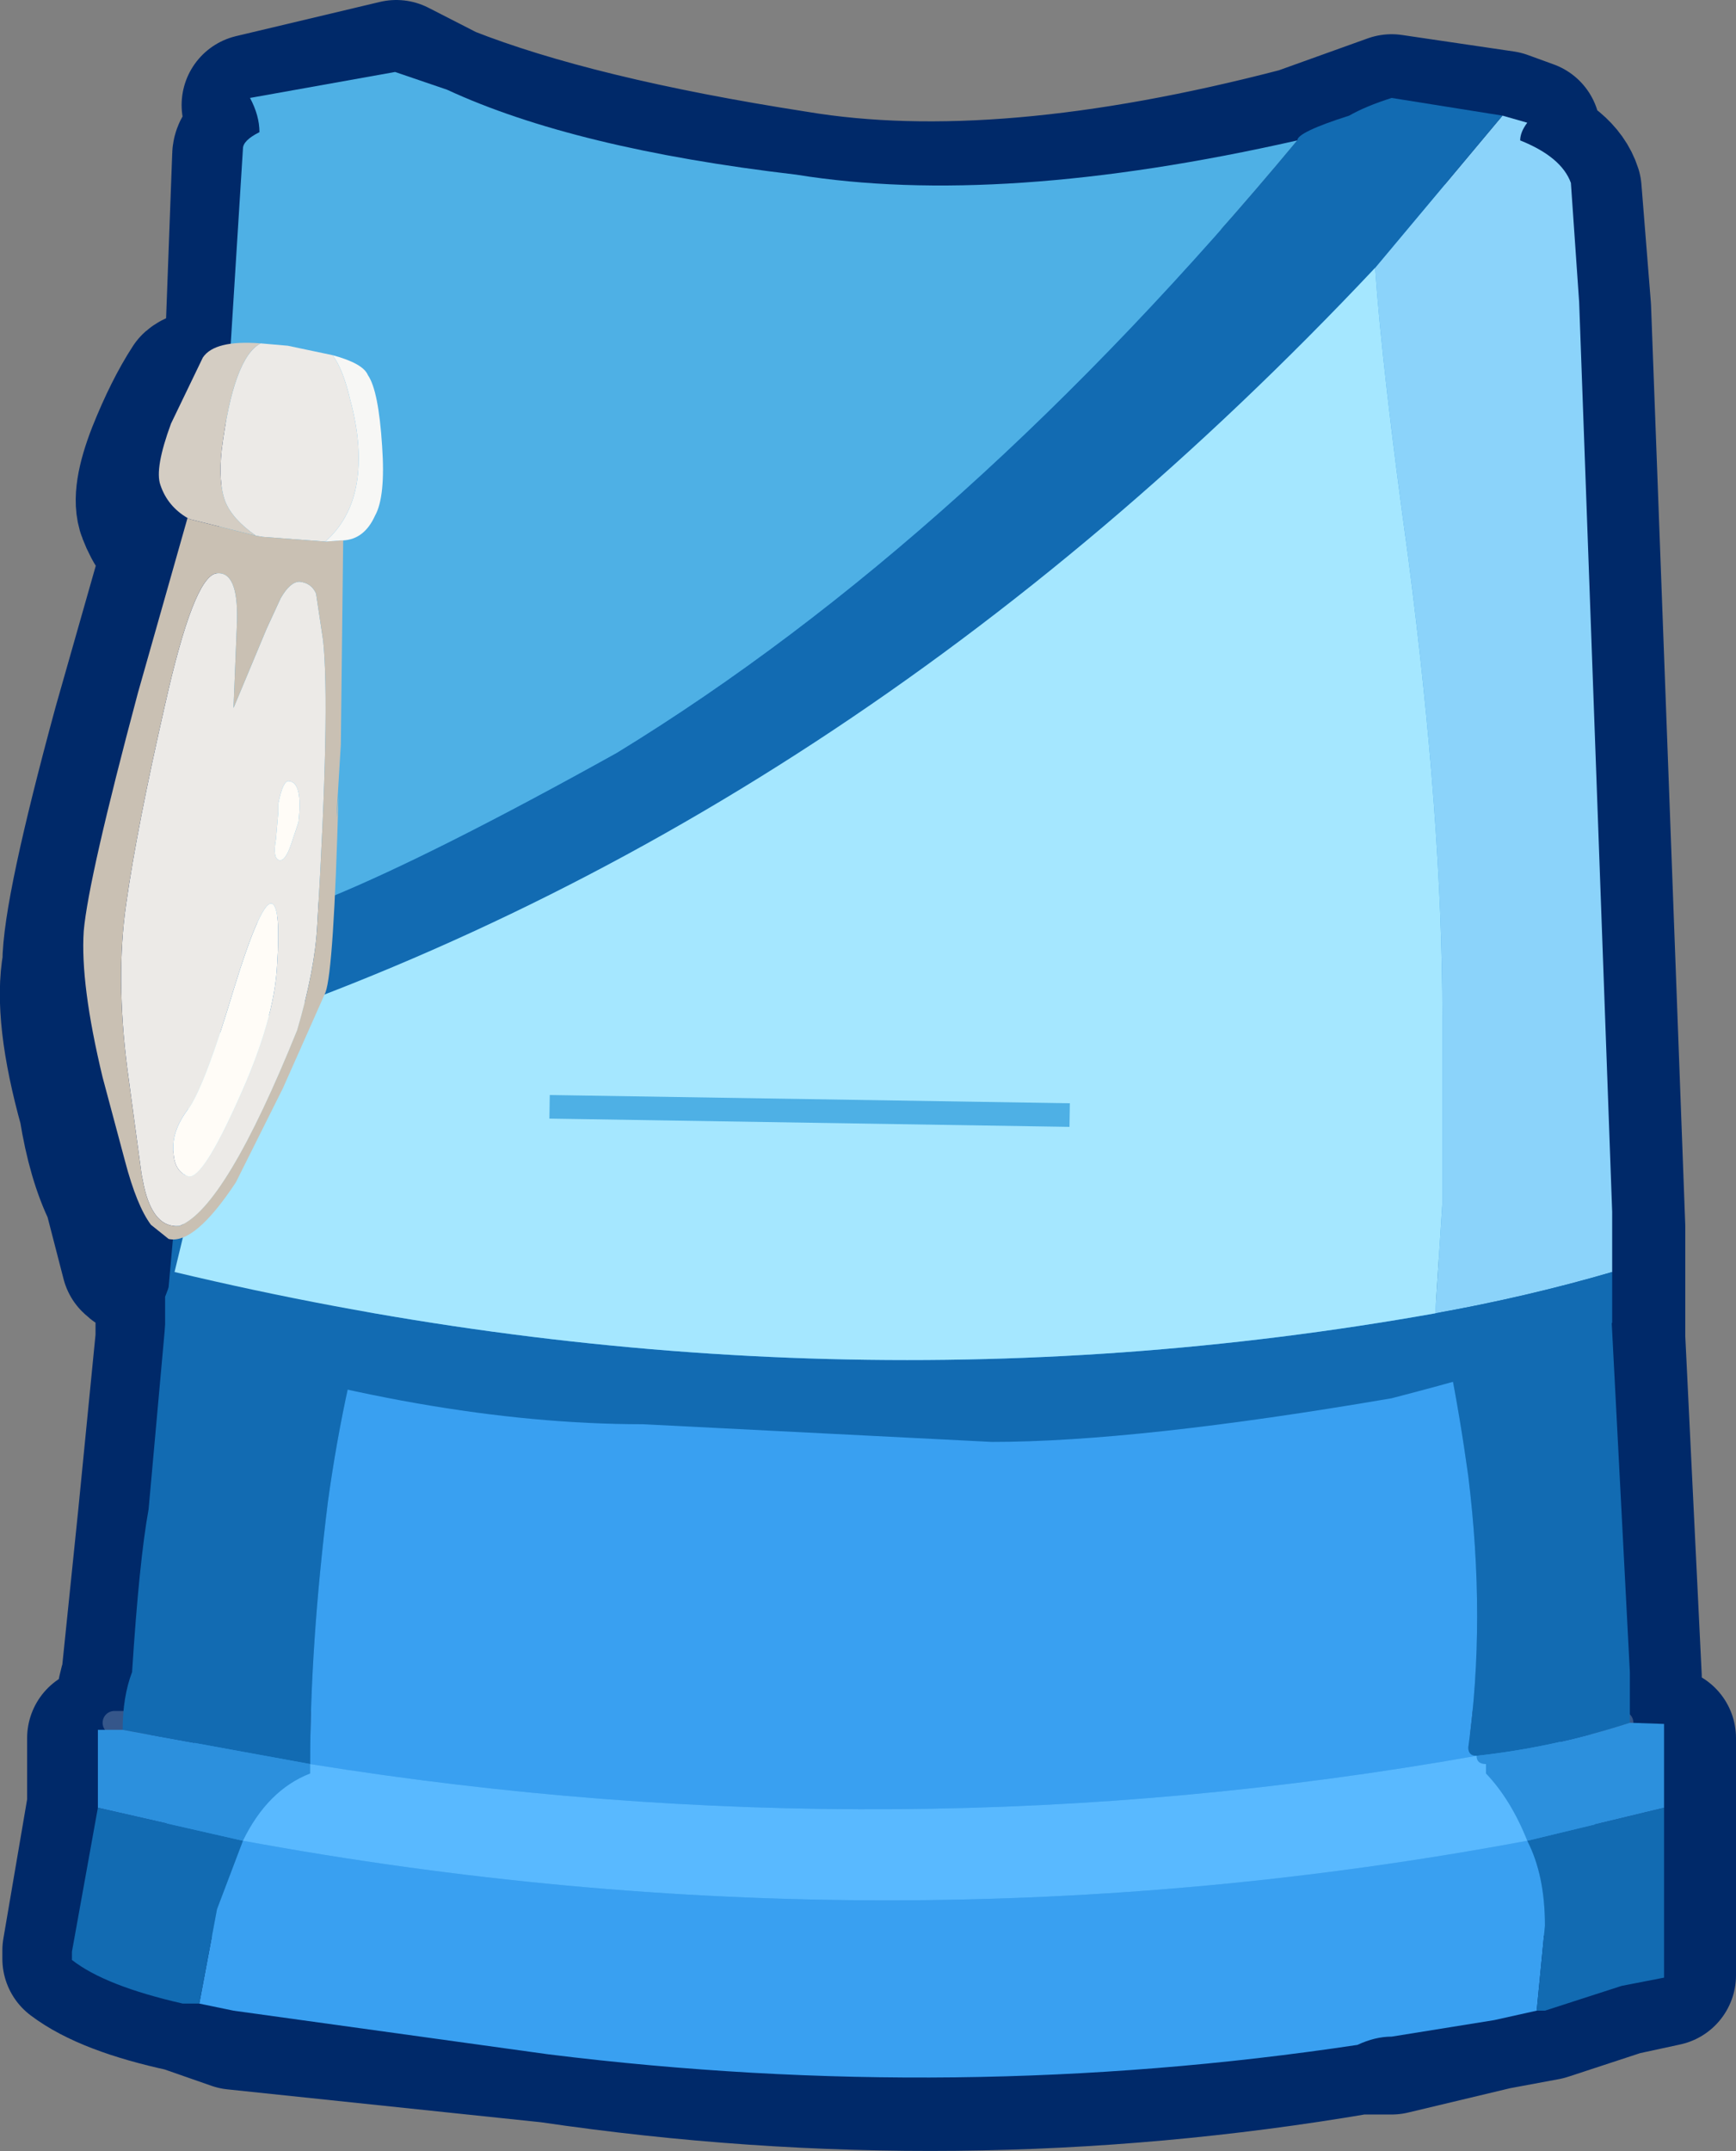 <?xml version="1.0" encoding="UTF-8" standalone="no"?>
<svg xmlns:xlink="http://www.w3.org/1999/xlink" height="91.15px" width="73.6px" xmlns="http://www.w3.org/2000/svg">
  <rect width="100%" height="100%" fill="#808080" stroke="none"/>
  <g transform="matrix(1.0, 0.0, 0.0, 1.0, -6.1, -2.55)">
    <path d="M70.95 8.1 Q70.55 8.4 70.55 8.8 72.35 9.5 72.7 10.6 L73.1 15.6 74.55 54.55 74.55 56.7 74.55 59.25 75.25 73.65 75.25 76.2 76.7 76.2 76.7 79.05 76.7 79.45 76.7 85.2 76.7 86.25 74.85 86.65 71.65 87.7 69.5 88.1 65.1 89.15 63.7 89.15 Q46.7 92.05 29.4 89.5 L16.05 88.1 13.9 87.35 Q10.65 86.65 9.2 85.55 L9.2 85.2 10.25 79.05 10.25 76.2 11.35 76.2 Q11.35 74.75 11.7 73.65 L12.4 66.85 13.15 59.25 13.15 57.8 13.5 57.1 13.5 56.4 Q13.15 56.7 12.8 56.4 12.1 56.4 11.7 56.0 L10.95 53.1 Q10.25 51.7 9.9 49.5 8.8 45.55 9.2 43.4 9.2 41.2 11.35 33.3 L13.5 25.75 Q12.8 25.35 12.4 24.3 12.1 23.55 12.8 21.75 13.5 20.0 14.25 18.85 14.6 18.55 16.05 18.55 L16.4 9.15 Q16.4 8.8 17.1 8.4 L16.8 7.0 22.9 5.55 25.05 6.65 Q30.5 8.8 39.85 10.25 48.55 11.7 61.2 8.4 L65.1 7.0 69.85 7.7 70.95 8.1" fill="#2b92e2" fill-rule="evenodd" stroke="none"/>
    <path d="M70.95 8.1 L69.85 7.7 65.1 7.0 61.2 8.4 Q48.55 11.7 39.85 10.25 30.5 8.8 25.05 6.65 L22.9 5.55 16.8 7.0 17.1 8.4 Q16.4 8.8 16.4 9.15 L16.05 18.55 Q14.6 18.55 14.25 18.85 13.5 20.0 12.8 21.75 12.1 23.55 12.4 24.3 12.8 25.35 13.5 25.75 L11.35 33.3 Q9.2 41.2 9.2 43.4 8.8 45.55 9.9 49.5 10.25 51.7 10.95 53.1 L11.7 56.0 Q12.1 56.4 12.8 56.4 13.15 56.7 13.5 56.4 L13.5 57.1 13.15 57.8 13.15 59.25 12.4 66.85 11.7 73.65 Q11.35 74.75 11.35 76.2 L10.25 76.2 10.25 79.05 9.2 85.2 9.2 85.55 Q10.65 86.65 13.9 87.35 L16.05 88.1 29.4 89.5 Q46.7 92.05 63.7 89.15 L65.1 89.15 69.5 88.1 71.65 87.7 74.85 86.65 76.7 86.25 76.7 85.2 76.7 79.45 76.7 79.05 76.7 76.2 75.25 76.2 75.25 73.65 74.55 59.25 74.55 56.7 74.55 54.55 73.1 15.6 72.7 10.6 Q72.35 9.5 70.55 8.8 70.55 8.4 70.95 8.1 Z" fill="none" stroke="#002969" stroke-linecap="round" stroke-linejoin="round" stroke-width="6.0"/>
    <path d="M10.95 75.55 L74.85 75.55" fill="none" stroke="#35568a" stroke-linecap="round" stroke-linejoin="round" stroke-width="1.0"/>
    <path d="M22.15 56.45 Q30.8 58.2 39.45 58.2 L42.7 58.2 43.8 58.2 Q56.05 58.95 66.55 56.05 67.65 60.05 68.35 65.1 69.1 71.2 68.35 76.6 68.35 76.95 68.7 76.95 44.15 81.3 19.25 77.3 19.25 72.25 20.0 66.2 20.7 61.1 22.15 56.45 M71.25 87.75 L69.45 88.15 65.1 88.85 Q64.4 88.85 63.65 89.2 46.7 91.75 29.35 89.6 L16.0 87.75 14.55 87.45 15.3 83.45 16.4 80.55 Q43.8 85.6 70.85 80.55 71.6 82.0 71.6 84.15 L71.25 87.75" fill="#39a0f1" fill-rule="evenodd" stroke="none"/>
    <path d="M22.15 56.45 Q20.7 61.1 20.0 66.2 19.25 72.25 19.25 77.3 L11.3 75.85 Q11.3 74.45 11.7 73.4 12.0 68.7 12.4 66.5 L13.5 54.3 17.85 55.35 22.15 56.45 M68.7 76.95 Q68.35 76.95 68.35 76.6 69.1 71.2 68.35 65.1 67.65 60.05 66.55 56.05 68.0 55.35 69.8 55.0 70.85 54.3 74.15 53.2 L75.2 73.4 75.2 75.55 Q71.95 76.6 68.7 76.95 M76.65 79.15 L76.65 85.25 76.65 86.35 74.85 86.7 71.6 87.75 71.25 87.75 71.6 84.15 Q71.6 82.0 70.85 80.55 L76.65 79.15 M14.55 87.45 L13.85 87.45 Q10.55 86.7 9.15 85.6 L9.15 85.25 10.25 79.15 16.4 80.55 15.3 83.45 14.55 87.45" fill="#126bb2" fill-rule="evenodd" stroke="none"/>
    <path d="M75.2 75.55 L76.65 75.6 76.65 79.15 70.85 80.55 Q70.15 78.8 69.1 77.7 L69.1 77.3 Q68.7 77.3 68.7 76.95 71.95 76.6 75.2 75.55 M10.25 79.15 L10.25 75.85 11.3 75.85 19.25 77.3 19.25 77.7 Q17.45 78.4 16.4 80.55 L10.25 79.15" fill="#2c90dd" fill-rule="evenodd" stroke="none"/>
    <path d="M19.25 77.3 Q44.15 81.3 68.7 76.95 68.7 77.3 69.1 77.3 L69.1 77.7 Q70.15 78.8 70.85 80.55 43.8 85.6 16.4 80.55 17.45 78.4 19.25 77.7 L19.25 77.3" fill="#59b9ff" fill-rule="evenodd" stroke="none"/>
    <path d="M69.8 7.45 L70.85 7.75 Q70.55 8.15 70.55 8.5 72.3 9.2 72.7 10.3 L73.05 15.35 74.45 53.9 74.45 56.45 Q70.85 57.5 66.95 58.2 L67.25 53.55 67.25 45.6 Q67.25 37.3 65.8 26.15 64.7 18.2 64.4 13.9 L69.8 7.45" fill="#8bd3fa" fill-rule="evenodd" stroke="none"/>
    <path d="M74.45 56.45 L74.45 58.6 Q73.4 59.65 65.1 61.8 54.3 63.65 48.15 63.65 L33.35 62.9 Q24.3 62.9 13.1 59.35 L13.1 57.5 13.5 56.45 Q40.55 62.9 66.95 58.2 70.85 57.5 74.45 56.45 M14.2 46.7 L14.55 41.7 Q16.7 43.1 32.25 34.45 47.05 25.4 61.1 8.5 61.1 8.15 63.3 7.45 64.0 7.05 65.1 6.7 L69.8 7.45 64.4 13.9 Q42.0 37.7 14.2 46.7" fill="#126bb2" fill-rule="evenodd" stroke="none"/>
    <path d="M13.5 56.45 L13.85 55.0 14.2 46.7 Q42.0 37.7 64.4 13.9 64.7 18.2 65.8 26.15 67.25 37.3 67.25 45.6 L67.25 53.55 66.95 58.2 Q40.55 62.9 13.5 56.45" fill="#a5e7ff" fill-rule="evenodd" stroke="none"/>
    <path d="M14.55 41.7 L14.55 38.4 16.4 8.85 Q16.4 8.5 17.1 8.15 17.1 7.45 16.7 6.7 L22.85 5.6 25.05 6.35 Q30.45 8.85 39.85 9.95 48.5 11.35 61.1 8.5 47.05 25.4 32.25 34.45 16.7 43.1 14.55 41.7" fill="#4eb0e5" fill-rule="evenodd" stroke="none"/>
    <path d="M17.15 17.1 L18.3 17.2 20.2 17.6 Q20.65 18.2 20.95 19.5 21.45 21.35 21.25 22.85 21.05 24.3 20.15 25.25 L19.9 25.5 17.25 25.3 16.95 25.25 Q15.95 24.55 15.65 23.8 15.35 23.0 15.5 21.6 16.0 17.7 17.15 17.1 M19.8 29.7 Q20.1 32.55 19.55 41.75 19.45 43.65 18.7 46.2 15.65 53.75 13.7 54.5 12.6 54.6 12.2 52.8 L12.1 52.3 11.5 47.85 Q11.0 43.95 11.45 40.85 11.9 37.65 13.1 32.4 14.3 27.05 15.25 26.85 16.2 26.7 16.15 28.85 L16.0 32.55 17.4 29.2 18.0 27.9 Q18.4 27.2 18.8 27.2 19.3 27.25 19.5 27.7 L19.8 29.7 M17.9 36.6 L17.9 36.95 17.8 38.1 Q17.65 38.95 17.95 39.0 18.2 39.05 18.45 38.3 L18.75 37.4 Q18.95 35.7 18.35 35.65 18.1 35.6 17.9 36.6 M17.85 43.4 Q18.0 41.05 17.65 40.85 17.2 40.6 16.0 44.5 14.85 48.35 14.15 49.45 13.4 50.4 13.45 51.25 13.45 52.2 14.1 52.4 14.7 52.5 16.2 49.15 17.75 45.75 17.85 43.4" fill="#eceae7" fill-rule="evenodd" stroke="none"/>
    <path d="M14.05 24.5 Q13.2 24.0 12.9 23.1 12.65 22.4 13.35 20.5 L14.7 17.7 Q15.2 16.95 17.15 17.1 16.0 17.7 15.5 21.6 15.35 23.0 15.65 23.8 15.95 24.55 16.95 25.25 L14.15 24.55 14.05 24.5" fill="#d4cdc3" fill-rule="evenodd" stroke="none"/>
    <path d="M20.65 25.45 L20.55 34.1 20.45 35.75 Q20.3 38.25 20.45 36.3 20.25 43.65 19.9 44.6 L18.1 48.65 16.1 52.65 Q14.35 55.3 13.25 55.05 L12.5 54.45 Q11.9 53.65 11.4 51.75 L10.45 48.2 Q9.5 44.25 9.65 42.0 9.85 39.75 11.95 31.9 L14.05 24.5 14.15 24.55 16.95 25.25 17.25 25.3 19.9 25.5 20.55 25.45 20.65 25.45 M19.8 29.7 L19.5 27.7 Q19.3 27.25 18.8 27.2 18.4 27.2 18.0 27.9 L17.4 29.2 16.0 32.55 16.15 28.85 Q16.2 26.7 15.25 26.85 14.3 27.05 13.1 32.4 11.9 37.65 11.45 40.85 11.0 43.95 11.5 47.85 L12.1 52.3 12.2 52.8 Q12.6 54.6 13.7 54.5 15.65 53.75 18.7 46.2 19.45 43.65 19.55 41.75 20.1 32.55 19.8 29.7" fill="#c9c0b3" fill-rule="evenodd" stroke="none"/>
    <path d="M17.9 36.6 Q18.1 35.6 18.35 35.65 18.95 35.7 18.75 37.4 L18.45 38.3 Q18.2 39.05 17.95 39.0 17.65 38.95 17.8 38.1 L17.9 36.95 17.9 36.6 M17.85 43.4 Q17.75 45.75 16.2 49.15 14.7 52.5 14.1 52.4 13.45 52.2 13.45 51.25 13.4 50.4 14.15 49.45 14.85 48.35 16.0 44.5 17.2 40.6 17.65 40.85 18.0 41.05 17.85 43.4" fill="#fffcf7" fill-rule="evenodd" stroke="none"/>
    <path d="M20.2 17.6 Q21.5 17.95 21.7 18.45 22.15 19.1 22.3 21.45 22.45 23.6 22.0 24.4 21.55 25.4 20.65 25.45 L20.55 25.45 19.9 25.5 20.15 25.25 Q21.05 24.3 21.25 22.85 21.45 21.35 20.95 19.5 20.65 18.2 20.2 17.6" fill="#f7f7f5" fill-rule="evenodd" stroke="none"/>
    <path d="M51.45 49.8 L29.4 49.45" fill="none" stroke="#4eb0e5" stroke-linecap="butt" stroke-linejoin="miter" stroke-miterlimit="3.0" stroke-width="1.0"/>
  </g>
</svg>
